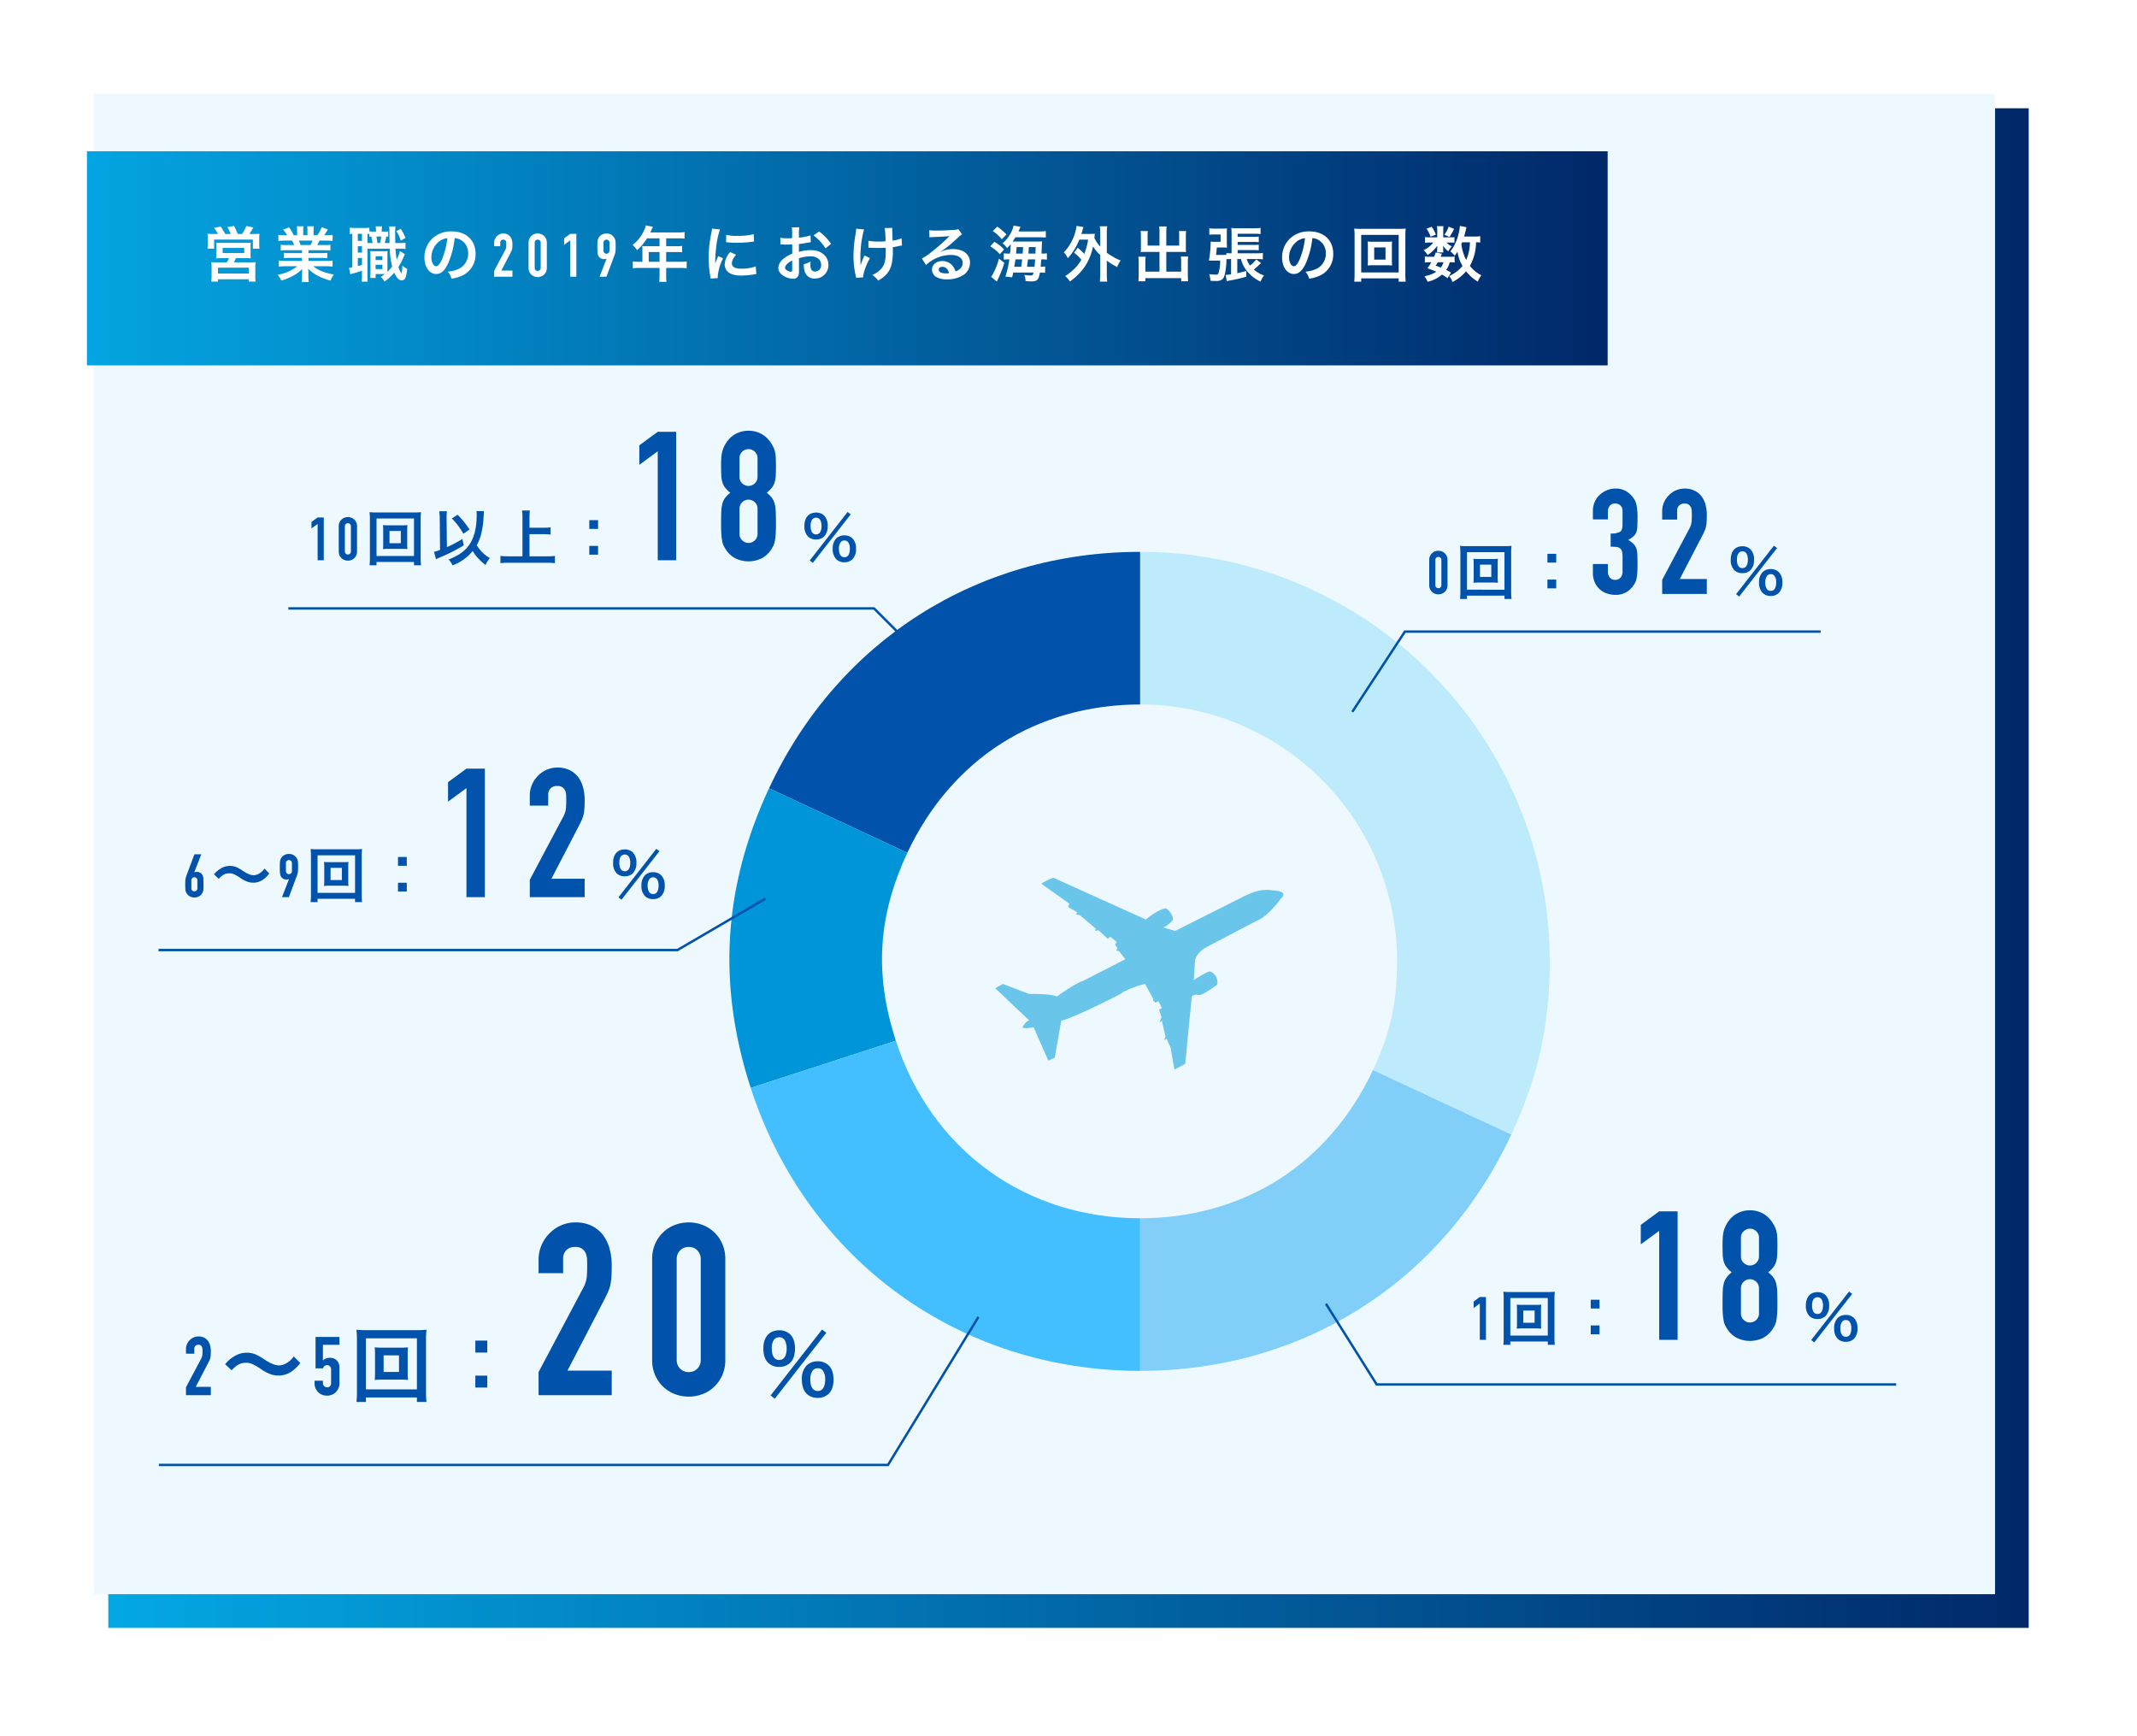 <svg xmlns="http://www.w3.org/2000/svg" xmlns:xlink="http://www.w3.org/1999/xlink" width="888.132" height="721.58" viewBox="0 0 888.132 721.58">
  <defs>
    <linearGradient id="linear-gradient" y1="0.5" x2="1" y2="0.5" gradientUnits="objectBoundingBox">
      <stop offset="0" stop-color="#03a8e5"/>
      <stop offset="1" stop-color="#012869"/>
    </linearGradient>
    <filter id="パス_301" x="0" y="0" width="888.132" height="721.58" filterUnits="userSpaceOnUse">
      <feOffset dx="10" dy="10" input="SourceAlpha"/>
      <feGaussianBlur stdDeviation="15" result="blur"/>
      <feFlood flood-opacity="0.161"/>
      <feComposite operator="in" in2="blur"/>
      <feComposite in="SourceGraphic"/>
    </filter>
    <linearGradient id="linear-gradient-2" x1="-0.03" xlink:href="#linear-gradient"/>
    <filter id="長方形_213" x="21.132" y="47.864" width="662" height="119" filterUnits="userSpaceOnUse">
      <feOffset input="SourceAlpha"/>
      <feGaussianBlur stdDeviation="5" result="blur-2"/>
      <feFlood flood-color="#013778" flood-opacity="0.322"/>
      <feComposite operator="in" in2="blur-2"/>
      <feComposite in="SourceGraphic"/>
    </filter>
  </defs>
  <g id="出張回数" transform="translate(-291.868 -2769.136)">
    <g id="グループ_256" data-name="グループ 256" transform="translate(-201.485 431.07)">
      <g transform="matrix(1, 0, 0, 1, 493.35, 2338.07)" filter="url(#パス_301)">
        <path id="パス_301-2" data-name="パス 301" d="M0,0H798.132V631.58H0Z" transform="translate(35 35)" fill="url(#linear-gradient)"/>
      </g>
      <path id="パス_302" data-name="パス 302" d="M0,0H790.132V623.58H0Z" transform="translate(532.353 2377.066)" fill="#edf9ff"/>
    </g>
    <path id="飛行機" d="M347.418,1742.954s-17.871,9.383-25.168,11.467l-2.68,15.338-2.682,1.192-6.1-13.85s-4.617.744-4.617,0c0,0,1.488-2.829,2.829-2.829l-14.146-13.4,3.127-1.787,11.019,4.17s8.491-.3,11.469,1.042c0,0,7.3-5.362,11.019-6.553l17.424-8.935-2.682-3.426-1.19-.149.6-1.042-1.043-1.489.745-1.043-2.682-2.234-1.041.894-3.874-3.575-1.339.3.149-1.042-6.554-5.511-1.637-.3.6-.894-3.874-2.234.6-1.34-11.764-8.34s4.17-2.383,5.213-2.383l38.273,17.275s5.66-4.617,8.489-4.617c0,0,3.276,2.382,2.68,5.063,0,0-2.829,2.83-4.021,2.83l5.064,1.489,27.252-13.7c4.192-2.107,7.813-3.838,12.585-3.227,2.588.332,7.28.341,4.021,3.6,0,0-5.286,7.519-10.35,9.306l-21.3,11.169s-4.021,2.68-4.021,5.659l-.447,7.6s5.509-3.575,6.7-3.575a4.691,4.691,0,0,1,2.98,5.511s-6.923,5.287-8.042,4.17c0,0-2.533-.15-2.533,1.191l-2.68,27.551-4.468,2.383-1.639-9.234-1.637-3.574-1.043.6.6-1.49-1.49-6.552-1.043.595.894-2.085-1.043-3.127,1.192-.745-.745-1.489-.745-1.341-1.19.6-1.043-.893.149-.6-3.425-6.255a38.234,38.234,0,0,0-9.234,3.425" transform="translate(410.651 1439.006)" fill="#69c5ea"/>
    <g transform="matrix(1, 0, 0, 1, 291.87, 2769.14)" filter="url(#長方形_213)">
      <rect id="長方形_213-2" data-name="長方形 213" width="632" height="89" transform="translate(36.13 62.86)" fill="url(#linear-gradient-2)"/>
    </g>
    <path id="パス_1152" data-name="パス 1152" d="M4.4-17.75c-1.125,0-1.825-.025-2.65-.1a22.422,22.422,0,0,1,.1,2.275V-13.6a16.317,16.317,0,0,1-.125,1.95h2.75v-3.775h16.1v3.775h2.75a15.77,15.77,0,0,1-.1-1.975v-2A18.8,18.8,0,0,1,23.3-17.85a25.336,25.336,0,0,1-2.675.1h-1.5c.475-.7,1.225-1.925,1.65-2.7l-2.9-.65A17.116,17.116,0,0,1,16.1-17.75H14.3a33.2,33.2,0,0,0-1.525-3.325l-2.8.45a23.07,23.07,0,0,1,1.4,2.875h-2.3A23.273,23.273,0,0,0,7.2-20.85l-2.75.575a13.463,13.463,0,0,1,1.6,2.525ZM10.675-7.725A10.057,10.057,0,0,1,9.75-5.95H5.625A19.031,19.031,0,0,1,3.3-6.05a19.068,19.068,0,0,1,.125,2.375v3.25c0,.85-.05,1.625-.125,2.475H6.075V1.075H18.9V2.05h2.825A16.259,16.259,0,0,1,21.6-.4V-3.65a18.854,18.854,0,0,1,.1-2.4,18.655,18.655,0,0,1-2.375.1h-6.65a16.474,16.474,0,0,0,.85-1.775h3.55a25.82,25.82,0,0,1,2.625.1,15.877,15.877,0,0,1-.075-2.25v-2.3A12.663,12.663,0,0,1,19.7-14.15a12.907,12.907,0,0,1-1.825.1H7.225a13.826,13.826,0,0,1-1.9-.1,12.712,12.712,0,0,1,.1,1.9v2.375a17.441,17.441,0,0,1-.1,2.25,23.14,23.14,0,0,1,2.625-.1ZM8.025-11.95H17v2.125H8.025Zm-1.95,8.2h12.85v2.425H6.075ZM41-11v1.2H36.05a17.752,17.752,0,0,1-2.55-.125v2.25A17.966,17.966,0,0,1,36.05-7.8H41v1.25H34.375a23.206,23.206,0,0,1-3-.15v2.5A27.481,27.481,0,0,1,34.4-4.35h4.65A17.972,17.972,0,0,1,30.875-.8,10.233,10.233,0,0,1,32.4,1.6,24.187,24.187,0,0,0,37.5-.5a13.9,13.9,0,0,0,3.6-2.75,16.833,16.833,0,0,0-.075,1.7v1.2a18.659,18.659,0,0,1-.15,2.55h2.95A14.224,14.224,0,0,1,43.65-.325V-1.55a17.112,17.112,0,0,0-.075-1.775c2.25,2.275,5.075,3.8,9.275,4.95a9.9,9.9,0,0,1,1.425-2.55,21.457,21.457,0,0,1-5.2-1.425,12.978,12.978,0,0,1-3.4-2H50.7a27.007,27.007,0,0,1,3,.15V-6.7a22.081,22.081,0,0,1-3.025.15H43.7V-7.8h5.225a18.352,18.352,0,0,1,2.575.125v-2.25a18.136,18.136,0,0,1-2.575.125H43.7V-11h6.525a18.352,18.352,0,0,1,2.575.125V-13.25a22.99,22.99,0,0,1-2.575.1h-2.9c.35-.625.45-.85.925-1.85h2.5c1.225,0,2.2.05,2.975.125v-2.5a20.272,20.272,0,0,1-2.825.15h-.7c.55-.775.95-1.4,1.55-2.4l-2.575-.95a13.34,13.34,0,0,1-1.8,3.35H45.8V-19a13.126,13.126,0,0,1,.125-1.95H43.2a17.806,17.806,0,0,1,.075,1.85v1.875H41.5V-19.1a16.837,16.837,0,0,1,.075-1.85H38.85A13.9,13.9,0,0,1,38.975-19v1.775H37.55A17.675,17.675,0,0,0,35.625-20.5l-2.5.95a10.567,10.567,0,0,1,1.7,2.325h-.8a21.185,21.185,0,0,1-2.85-.15v2.5c.8-.075,1.75-.125,2.975-.125h2.7c.275.475.55,1.05.925,1.85H34.75a22.707,22.707,0,0,1-2.575-.1v2.375A18.57,18.57,0,0,1,34.75-11Zm-.575-2.15a15.957,15.957,0,0,0-.75-1.85h5.7a14.58,14.58,0,0,1-.825,1.85Zm36.4-5.675a15.31,15.31,0,0,1-1.775.075h-.9v-.15a10.816,10.816,0,0,1,.125-2.025H71.6a10.26,10.26,0,0,1,.15,2.025v.15h-1.2a9.486,9.486,0,0,1-1.55-.1v-1.525a11.98,11.98,0,0,1-2.175.125H62.9a13.929,13.929,0,0,1-2.1-.125v2.65a9.853,9.853,0,0,1,1.1-.1V-3.9a7.221,7.221,0,0,1-1.375.2L61.1-1a9.646,9.646,0,0,1,1.675-.5c.875-.25,2.05-.625,3.15-.975V-.6A24.551,24.551,0,0,1,65.8,2.075h2.525A18.022,18.022,0,0,1,68.2-.575V-11.65h9.275a34.962,34.962,0,0,0,1,7.45A21.8,21.8,0,0,1,76.5-2V-8.425c0-1.275,0-1.65.05-2.225a15.452,15.452,0,0,1-1.625.075H70.95a11.1,11.1,0,0,1-1.575-.075c.05.825.075,1.125.075,2.225V-1.65c0,.825-.05,1.45-.1,2.175H71.6V-1.1h3.825a19.284,19.284,0,0,1-1.7,1.2A7.392,7.392,0,0,1,75.3,2.025a21.327,21.327,0,0,0,4.025-3.7C80.2.35,81.375,1.55,82.425,1.55A1.728,1.728,0,0,0,83.975.4,12.526,12.526,0,0,0,84.7-3.25,8.973,8.973,0,0,1,82.725-4.6c-.075,1.975-.25,3.15-.425,3.15-.05,0-.15-.125-.375-.525a11.027,11.027,0,0,1-.85-2.05A29.076,29.076,0,0,0,83.2-8.15c.2-.45.4-.9.55-1.2l-2.025-1.275a16.492,16.492,0,0,1-1.4,3.55c-.2-1.3-.35-2.625-.475-4.575h1.375a20.621,20.621,0,0,1,2.8.125V-14.15a15.63,15.63,0,0,1-2.8.15h-1.45c-.025-.75-.05-2.825-.05-3.7a19.224,19.224,0,0,1,.125-3.175h-2.6a15.51,15.51,0,0,1,.075,1.8c.025,3.325.025,3.325.075,5.075h-2a20.211,20.211,0,0,0,.625-2.675,6.807,6.807,0,0,1,.8.05ZM73.95-16.7A17.685,17.685,0,0,1,73.4-14H72.35c-.125-1.075-.275-1.975-.425-2.7ZM68.2-14v-3.825c.3.025.4.025.75.05v1.15c.375-.05.475-.05.85-.075.25,1.025.425,1.95.55,2.7Zm-4-3.825h1.725V-14.9H64.2Zm0,5.15h1.725V-10H64.2Zm0,4.9h1.725V-4.9c-.675.2-.9.275-1.725.475ZM71.6-8.5h2.8v1.6H71.6Zm-.025,3.55H74.4v1.775H71.575ZM80.2-18.925a13.134,13.134,0,0,1,1.85,3.95l1.975-1.15a20.053,20.053,0,0,0-2-3.775Zm24.25,2.9a5.464,5.464,0,0,1,2.525.75,6.194,6.194,0,0,1,3.075,5.55,7,7,0,0,1-3.475,6.25A13.286,13.286,0,0,1,101.6-2.1,7.975,7.975,0,0,1,103.125.825a16.345,16.345,0,0,0,3.925-1.05,9.631,9.631,0,0,0,6.075-9.325c0-5.625-3.9-9.275-9.9-9.275a11.222,11.222,0,0,0-8.6,3.5,10.739,10.739,0,0,0-2.75,7.275c0,4.025,2.05,6.925,4.9,6.925,2.05,0,3.65-1.475,5.075-4.7A36.167,36.167,0,0,0,104.45-16.025ZM101.4-16a32.948,32.948,0,0,1-2.075,8.45c-.9,2.15-1.75,3.2-2.575,3.2-1.1,0-1.975-1.625-1.975-3.675a8.37,8.37,0,0,1,3.4-6.75A6.364,6.364,0,0,1,101.4-16ZM120.85,0V-2.4l4.6-8.675a3.167,3.167,0,0,0,.4-1.137q.05-.488.05-1.213,0-.325-.013-.687a1.668,1.668,0,0,0-.137-.637,1.184,1.184,0,0,0-.375-.463,1.194,1.194,0,0,0-.725-.187,1.26,1.26,0,0,0-.912.325,1.259,1.259,0,0,0-.338.95v1.45h-2.55v-1.4a3.767,3.767,0,0,1,.3-1.5,3.87,3.87,0,0,1,.825-1.225,3.744,3.744,0,0,1,1.2-.838,3.637,3.637,0,0,1,1.5-.312,3.738,3.738,0,0,1,1.712.363,3.416,3.416,0,0,1,1.188.988,4.305,4.305,0,0,1,.663,1.425,6.6,6.6,0,0,1,.212,1.7q0,.65-.025,1.087a6.582,6.582,0,0,1-.1.837,3.691,3.691,0,0,1-.25.8q-.175.4-.475.975L123.85-2.55h4.6V0Zm14.3-14.125a3.888,3.888,0,0,1,.313-1.6,3.744,3.744,0,0,1,.837-1.2,3.6,3.6,0,0,1,1.212-.763,4,4,0,0,1,1.438-.263,4,4,0,0,1,1.438.263,3.6,3.6,0,0,1,1.213.763,3.744,3.744,0,0,1,.837,1.2,3.888,3.888,0,0,1,.313,1.6v10.45a3.888,3.888,0,0,1-.312,1.6,3.744,3.744,0,0,1-.837,1.2,3.6,3.6,0,0,1-1.213.763A4,4,0,0,1,138.95.15a4,4,0,0,1-1.437-.263A3.6,3.6,0,0,1,136.3-.875a3.744,3.744,0,0,1-.837-1.2,3.888,3.888,0,0,1-.312-1.6Zm2.55,10.45a1.261,1.261,0,0,0,.35.912,1.2,1.2,0,0,0,.9.362,1.2,1.2,0,0,0,.9-.362,1.261,1.261,0,0,0,.35-.912v-10.45a1.261,1.261,0,0,0-.35-.912,1.2,1.2,0,0,0-.9-.363,1.2,1.2,0,0,0-.9.363,1.261,1.261,0,0,0-.35.912ZM152.475,0V-15.1l-2.55,1.875v-2.7l2.55-1.875h2.55V0Zm12.2,0,2.9-7.475-.05-.05a1,1,0,0,1-.387.163,3.067,3.067,0,0,1-.687.063,2.5,2.5,0,0,1-1.25-.325,2.537,2.537,0,0,1-.9-.825,2.185,2.185,0,0,1-.275-.538,3.456,3.456,0,0,1-.15-.738,9.146,9.146,0,0,1-.1-1.137q-.025-.687-.025-1.738,0-.875.025-1.437a7,7,0,0,1,.1-.963,2.645,2.645,0,0,1,.162-.65,4.619,4.619,0,0,1,.288-.575,3.448,3.448,0,0,1,1.337-1.275,3.924,3.924,0,0,1,1.887-.45,3.768,3.768,0,0,1,1.875.462,3.633,3.633,0,0,1,1.325,1.263,6.417,6.417,0,0,1,.3.575,3,3,0,0,1,.2.65q.05.4.075.963t.025,1.438q0,.825-.025,1.363t-.075.913q-.075.4-.163.712t-.212.663L167.525,0ZM166.3-10.825a1.206,1.206,0,0,0,.375.925,1.242,1.242,0,0,0,.875.35,1.242,1.242,0,0,0,.875-.35,1.206,1.206,0,0,0,.375-.925v-3.3a1.206,1.206,0,0,0-.375-.925,1.242,1.242,0,0,0-.875-.35,1.242,1.242,0,0,0-.875.35,1.206,1.206,0,0,0-.375.925ZM182.475-6.2H181.2a20.952,20.952,0,0,1-2.725-.15V-3.5a21.5,21.5,0,0,1,2.725-.15h8.4V-.575a18.22,18.22,0,0,1-.15,2.725h3.05a15.054,15.054,0,0,1-.15-2.675V-3.65h5.8a21.224,21.224,0,0,1,2.725.15V-6.35a20.421,20.421,0,0,1-2.725.15h-5.8v-4.05h4.1a23.527,23.527,0,0,1,2.5.1V-12.8a18.352,18.352,0,0,1-2.575.125H192.35v-3.25h5.1A18.4,18.4,0,0,1,200-15.8v-2.725a17.752,17.752,0,0,1-2.55.125h-11.7c.45-.975.7-1.5.725-1.575.175-.375.225-.45.375-.75l-2.975-.6a7.221,7.221,0,0,1-.6,1.825,15.519,15.519,0,0,1-4.875,6.275A10.943,10.943,0,0,1,180.25-11a23.053,23.053,0,0,0,4.125-4.925H189.6v3.25h-5.45c-.675,0-1.225-.025-1.75-.075a13.725,13.725,0,0,1,.075,1.45Zm2.625,0v-4.05h4.5V-6.2ZM213.8.6c-.025-.325-.025-.525-.025-.675A20.524,20.524,0,0,1,216-7.65l-2-.9a25.5,25.5,0,0,0-1.3,3.3c.025-.625.05-.825.05-1.375a41.74,41.74,0,0,1,.375-5.525,34.467,34.467,0,0,1,1.575-7.475l-3.3-.35a16.358,16.358,0,0,1-.375,2.325A48,48,0,0,0,210-7.875,43.607,43.607,0,0,0,210.65-.4c.075.575.1.725.125,1.175Zm3.45-14.975a29.677,29.677,0,0,0,4.5.275,44.78,44.78,0,0,0,5.35-.3c1.2-.15,1.575-.2,1.775-.225l-.15-3.025a27.568,27.568,0,0,1-6.8.675,18.026,18.026,0,0,1-4.625-.4Zm1.725,4.125a8.167,8.167,0,0,0-2.3,5.15,4.188,4.188,0,0,0,.75,2.45c1.1,1.475,3.1,2.175,6.2,2.175A30.829,30.829,0,0,0,228.8-.95a8.355,8.355,0,0,1,1.025-.15l-.25-3.175a17.569,17.569,0,0,1-5.95.95c-2.6,0-3.975-.75-3.975-2.175,0-1.075.525-2.15,1.775-3.6Zm28.55,2.6a16,16,0,0,1,4.8-.825c2.675,0,4.425,1.4,4.425,3.55a2.569,2.569,0,0,1-2.525,2.775A1.729,1.729,0,0,1,252.65-3a4.817,4.817,0,0,1-.35-2.2,8.671,8.671,0,0,1,.05-1.1,10.546,10.546,0,0,1-2.775,1.1A8.352,8.352,0,0,0,250-2,4.036,4.036,0,0,0,254.1.775a5.554,5.554,0,0,0,5.675-5.7c0-3.55-2.975-6.1-7.15-6.1a17.336,17.336,0,0,0-5.1.7v-3.25c.95-.1,1.45-.175,2.275-.325,1.725-.3,2.2-.375,2.65-.45l-.1-2.8a27.881,27.881,0,0,1-4.825.95v-1.6a15.349,15.349,0,0,1,.15-2.725H244.55a17.13,17.13,0,0,1,.15,2.875V-16c-.275,0-.4,0-1,.025-.35.025-.625.025-.875.025a15.332,15.332,0,0,1-3.025-.225l.025,2.8a4.687,4.687,0,0,1,.525-.025c.075,0,.3,0,.625.025.3,0,1,.025,1.375.025.625,0,.975,0,1.35-.025.825-.05.825-.05,1.025-.05l.025,3.85A13.374,13.374,0,0,0,241.1-7.45a5.336,5.336,0,0,0-2.15,3.7,3.672,3.672,0,0,0,1.375,2.825A7.787,7.787,0,0,0,245.05.85a2.2,2.2,0,0,0,2.3-1.45,7.444,7.444,0,0,0,.2-2.125Zm-2.8,4.55c0,.825-.125,1.05-.55,1.05a3.005,3.005,0,0,1-1.6-.55c-.575-.35-.825-.725-.825-1.15,0-.9,1.1-2,2.975-3Zm16.15-10.55a21.2,21.2,0,0,0-4.95-5.125l-2.35,1.575a21.349,21.349,0,0,1,5,5.4Zm15.525,1.6h.375c.3,0,.4,0,1.125.05.65.025,1.575.05,2.275.05,1.25,0,2.55-.025,3.4-.1.025.825.025,1.05.025,1.575,0,3.7-.45,5.45-1.75,7.025a10.3,10.3,0,0,1-3.825,2.725,9.848,9.848,0,0,1,2.425,2.35,16.261,16.261,0,0,0,2.725-1.9,9.37,9.37,0,0,0,2.85-4.85,24.8,24.8,0,0,0,.525-5.975c0-.45,0-.675-.025-1.2a17.66,17.66,0,0,0,2.425-.425,12.181,12.181,0,0,1,1.4-.25l-.175-2.975a13.754,13.754,0,0,1-3.725.95c-.05-1.6-.1-2.55-.1-2.825-.05-1.125-.05-1.35-.05-1.6a5.452,5.452,0,0,1,.05-.85l-3.175.05A38.6,38.6,0,0,1,283.5-14.7c-1.3.075-1.7.1-2.65.1a22.273,22.273,0,0,1-4.45-.325Zm-1.6,3.225A25.794,25.794,0,0,0,273.15-4.7c0-.4-.025-.55-.05-.95V-6.1c-.025-1.225-.025-1.65-.025-1.925-.025-.4-.025-.7-.025-.775,0-.475.05-1.2.175-2.85a33.677,33.677,0,0,1,.65-4.925,24.158,24.158,0,0,1,.725-3.05l-3.3-.325a11,11,0,0,1-.175,1.85,53.733,53.733,0,0,0-.925,9.475A35.973,35.973,0,0,0,271.1-.5a4.076,4.076,0,0,1,.175.95l2.9-.15c.05-1.8,1.2-5,2.85-8.025Zm31.5-1.55a9.813,9.813,0,0,0,1.025-.65c.5-.325,2.3-1.675,2.75-2.05.85-.725,2.675-2.35,3.925-3.5a5.359,5.359,0,0,1,1.3-1.025l-1.55-2.2a3.684,3.684,0,0,1-1.55.325c-2.425.175-5.475.3-7.6.3a22.609,22.609,0,0,1-2.95-.15l.125,3a8.433,8.433,0,0,1,1.2-.125c4.525-.2,6.125-.3,7.075-.425l.025.025-.45.45a83.477,83.477,0,0,1-7.475,6.5,22.485,22.485,0,0,1-3.525,2.35l1.7,2.7a15.4,15.4,0,0,1,10.3-4.2c3.025,0,4.95,1.275,4.95,3.225,0,1.775-.9,2.85-2.975,3.625a6.723,6.723,0,0,0-1.15-2.25,5.381,5.381,0,0,0-4.325-2.05c-2.5,0-4.3,1.5-4.3,3.575a3.568,3.568,0,0,0,1.5,2.875,8.458,8.458,0,0,0,4.85,1.15,12.369,12.369,0,0,0,6.05-1.425,6.109,6.109,0,0,0,3.4-5.525c0-3.425-2.75-5.625-7.025-5.625a12.2,12.2,0,0,0-5.25,1.15Zm3.6,8.9a6.767,6.767,0,0,1-1.3.1c-1.85,0-2.975-.575-2.975-1.575,0-.7.575-1.15,1.475-1.15C308.5-4.1,309.45-3.2,309.9-1.475ZM338.75-18.8c.3-.65.3-.65.85-1.95l-2.875-.5a11.173,11.173,0,0,1-1.4,3.55,13.631,13.631,0,0,1-3.2,3.8A7.549,7.549,0,0,1,334-11.875a16.759,16.759,0,0,0,1.525-1.625,35.889,35.889,0,0,1-.275,3.9h-.275a14.87,14.87,0,0,1-2.325-.125v2.65A11.989,11.989,0,0,1,334.6-7.2h.375a39.749,39.749,0,0,1-1.65,7.175l2.8.275c.225-.925.275-1.175.45-1.975h8.45C344.75-.6,344.625-.5,343.7-.5a14.077,14.077,0,0,1-2.525-.25,6.24,6.24,0,0,1,.525,2.575c1.55.1,1.85.125,2.25.125,2.625,0,3.2-.575,3.725-3.675h.275a13.6,13.6,0,0,1,1.9.1V-4.25a8.674,8.674,0,0,1-1.875.125c.1-.975.15-1.775.25-3.075h.25a15.018,15.018,0,0,1,2.1.125v-2.65a12.269,12.269,0,0,1-2.225.125c.075-2.275.125-3.5.125-3.675.05-.75.075-1.05.125-1.4-.675.05-1.425.075-2.625.075h-9.65c.425-.6.725-1.1,1.15-1.775h9.375a30.6,30.6,0,0,1,3.275.1V-18.95a25.333,25.333,0,0,1-3.6.15ZM337-4.125c.325-1.75.35-2,.5-3.075h2.8c-.175,1.6-.225,1.925-.4,3.075Zm5.325,0q.225-1.65.375-3.075h3c-.075,1.025-.15,1.95-.275,3.075ZM337.75-9.6c.125-1.15.15-1.45.225-2.7h2.7c-.1,1.9-.1,1.9-.15,2.7Zm5.15,0c.05-.7.05-.7.2-2.7h2.8c-.025,1.175-.025,1.175-.075,2.7Zm-14.825-9.375a18.082,18.082,0,0,1,3.775,3.425l1.925-2a23.028,23.028,0,0,0-3.825-3.25Zm-1.05,6.35a16.3,16.3,0,0,1,4,3.325l1.775-2.05a19.221,19.221,0,0,0-4.05-3.15ZM330.65-7.5a29.176,29.176,0,0,1-2.775,6.875A2.787,2.787,0,0,1,327.4.05l2.35,1.975.975-2.05a42.982,42.982,0,0,0,2.15-5.75Zm31.225-2.475A18.738,18.738,0,0,1,364.9-7.05a17.043,17.043,0,0,1-3.8,4.575,15.084,15.084,0,0,1-2.95,2.2A8.061,8.061,0,0,1,360.125,2a25.129,25.129,0,0,0,6.25-6.25,23.993,23.993,0,0,0,3.375-8.35,16.868,16.868,0,0,0,3,3.625v7.7a25.934,25.934,0,0,1-.175,3.325h3.075a25.166,25.166,0,0,1-.175-3.325v-5.4a27.38,27.38,0,0,0,4.3,2.65,13.861,13.861,0,0,1,1.45-2.725,16.44,16.44,0,0,1-3.375-1.675,22.552,22.552,0,0,1-2.375-1.525v-8.125a15.916,15.916,0,0,1,.175-2.875h-3.075a18.815,18.815,0,0,1,.175,2.875v5.55a12.211,12.211,0,0,1-2.45-3.625c.125-1.075.125-1.175.225-1.7-.6.05-1.075.075-2.025.075h-3.6c.15-.475.25-.825.425-1.4.175-.65.275-.95.45-1.45l-2.875-.5a19.156,19.156,0,0,1-.725,3.275,20.055,20.055,0,0,1-4.575,7.775,6.893,6.893,0,0,1,1.65,2.4,24.686,24.686,0,0,0,4.8-7.725h3.65a26.381,26.381,0,0,1-1.6,5.925A19.236,19.236,0,0,0,363.375-12Zm35.5-2.95h-4.95v-4.05a14.7,14.7,0,0,1,.1-2h-3a13.928,13.928,0,0,1,.125,2.2v4.95c0,.575-.025,1.05-.075,1.6.6-.05,1.125-.075,1.8-.075h6v8.2H391.5V-6.15a12.355,12.355,0,0,1,.125-2.15H388.6a20.776,20.776,0,0,1,.125,2.4V-.6a18.138,18.138,0,0,1-.15,2.5H391.5V.6h14.875V1.9H409.3a15.786,15.786,0,0,1-.15-2.5V-6a19.985,19.985,0,0,1,.125-2.375H406.25a13.3,13.3,0,0,1,.125,2.125V-2.1H400.2v-8.2h6.45c.6,0,1.2.025,1.75.075a13.693,13.693,0,0,1-.075-1.6V-16.8a14.37,14.37,0,0,1,.125-2.175h-3a15.016,15.016,0,0,1,.1,1.975v4.075H400.2V-18.4a16.089,16.089,0,0,1,.15-2.475h-3.125a15.009,15.009,0,0,1,.15,2.475Zm33.85,5.6a13.293,13.293,0,0,0,2.925,5.5,17.2,17.2,0,0,0,5.25,3.9,8.5,8.5,0,0,1,1.425-2.6,11.866,11.866,0,0,1-4.25-2.45,31.383,31.383,0,0,0,3-2.7l-1.975-1.5a14.021,14.021,0,0,1-2.6,2.55,8.09,8.09,0,0,1-1.375-2.7h4.325a16.187,16.187,0,0,1,2.375.125V-9.85a16.463,16.463,0,0,1-2.45.125H429.85v-1.35h6.625a14.432,14.432,0,0,1,2.15.125V-13.3a14.833,14.833,0,0,1-2.15.1H429.85v-1.25h6.625a18.542,18.542,0,0,1,2.15.1V-16.7a12.64,12.64,0,0,1-2.2.125H429.85V-17.85h6.775a19.808,19.808,0,0,1,2.75.125v-2.55a20.93,20.93,0,0,1-2.85.15H430a22.313,22.313,0,0,1-2.775-.125,19.447,19.447,0,0,1,.1,2.275v8.25h-.15a13.8,13.8,0,0,1-2-.1V-9.1c-.4.025-.775.05-1.425.05h-2.875c.175-1.275.175-1.4.325-3.1h2.45a16.548,16.548,0,0,1,1.775.075c-.05-.8-.075-1.55-.075-2.3V-18.15a15.682,15.682,0,0,1,.075-1.925,15.992,15.992,0,0,1-1.925.1h-3.1a14,14,0,0,1-2.325-.15v2.675a16.641,16.641,0,0,1,2.175-.1h2.525v3.05h-2.05a12.631,12.631,0,0,1-2.075-.1,48.175,48.175,0,0,1-.75,7.95c.6-.025,1.075-.05,1.725-.05h2.95a16.806,16.806,0,0,1-.675,5.225c-.2.5-.475.625-1.325.625a21.047,21.047,0,0,1-2.55-.225,12.128,12.128,0,0,1,.55,2.775c.825.05,1.575.075,2.3.075a4.331,4.331,0,0,0,2.125-.4c.975-.5,1.35-1.3,1.75-3.525a30.7,30.7,0,0,0,.45-5.125c.425-.025.85-.05,1.5-.05h.425V-1a17.566,17.566,0,0,1-2.25.25l.45,2.575a2.2,2.2,0,0,0,.5-.1c.325-.05.325-.05.8-.15A64.142,64.142,0,0,0,433.45,0l-.05-2.4a33.166,33.166,0,0,1-3.7.925v-5.85Zm29.675-8.7a5.464,5.464,0,0,1,2.525.75,6.194,6.194,0,0,1,3.075,5.55,7,7,0,0,1-3.475,6.25A13.286,13.286,0,0,1,458.05-2.1,7.975,7.975,0,0,1,459.575.825,16.344,16.344,0,0,0,463.5-.225a9.631,9.631,0,0,0,6.075-9.325c0-5.625-3.9-9.275-9.9-9.275a11.222,11.222,0,0,0-8.6,3.5,10.739,10.739,0,0,0-2.75,7.275c0,4.025,2.05,6.925,4.9,6.925,2.05,0,3.65-1.475,5.075-4.7A36.167,36.167,0,0,0,460.9-16.025ZM457.85-16a32.949,32.949,0,0,1-2.075,8.45c-.9,2.15-1.75,3.2-2.575,3.2-1.1,0-1.975-1.625-1.975-3.675a8.37,8.37,0,0,1,3.4-6.75A6.364,6.364,0,0,1,457.85-16Zm28.45,1.475a20.355,20.355,0,0,1-2.425-.1,17,17,0,0,1,.1,2V-6.65a17,17,0,0,1-.1,2,20.088,20.088,0,0,1,2.425-.1h5.325a22.028,22.028,0,0,1,2.425.1,16.187,16.187,0,0,1-.1-2v-5.975a15.928,15.928,0,0,1,.1-2,20.624,20.624,0,0,1-2.425.1Zm.3,2.35h4.7V-7.1h-4.7Zm13.1,14.25a25.309,25.309,0,0,1-.15-3.225V-17a25.759,25.759,0,0,1,.15-3,26.145,26.145,0,0,1-2.975.125h-15.5A25.223,25.223,0,0,1,478.3-20a26.687,26.687,0,0,1,.15,3V-1.175a27.455,27.455,0,0,1-.15,3.25h2.9V.7h15.575V2.075Zm-18.5-19.45h15.575v15.6H481.2Zm49.475.55a13.538,13.538,0,0,1-2.35.125h-4.35c.275-.975.5-1.825.65-2.475.2-.85.25-1.075.35-1.375l-2.75-.55a18.122,18.122,0,0,1-.6,3.4,18.352,18.352,0,0,1-3.375,7.2,8.773,8.773,0,0,1,1.8,1.8c.525-.7.7-.95,1.15-1.65a17.064,17.064,0,0,0,2.1,5.875,15.518,15.518,0,0,1-3.55,3.125,15.274,15.274,0,0,1-1.975,1.075,7.73,7.73,0,0,1,1.35,2.5A19.393,19.393,0,0,0,524.8-2.25a17.119,17.119,0,0,0,4.875,4.3,11.464,11.464,0,0,1,1.45-2.65,13.29,13.29,0,0,1-4.75-3.9,20.432,20.432,0,0,0,2.55-9.8,12.773,12.773,0,0,1,1.75.1Zm-4.3,2.525a18.1,18.1,0,0,1-1.55,7.35,19.663,19.663,0,0,1-2-6.575c.125-.325.125-.325.325-.775Zm-7.85,12.625A12.94,12.94,0,0,0,516.5-2.8,9.283,9.283,0,0,0,518-6a9.877,9.877,0,0,1,2.025.125V-8.4a8.84,8.84,0,0,1-1.85.125h-3.95c.2-.475.3-.65.525-1.275l-2.6-.5a18.094,18.094,0,0,1-.65,1.775h-1.875A10.389,10.389,0,0,1,507.65-8.4v2.525A10.714,10.714,0,0,1,509.625-6h.725a20.9,20.9,0,0,1-1.625,2.475c1.775.65,2.45.925,3.7,1.475a13.671,13.671,0,0,1-4.95,1.85,10.919,10.919,0,0,1,1.3,2.3A13.113,13.113,0,0,0,514.75-.875,13.321,13.321,0,0,1,517.075.65ZM515.4-6a6.449,6.449,0,0,1-1.125,2.225c-.75-.325-1.075-.45-2.125-.825.45-.675.525-.8.875-1.4Zm-.1-10.35v-3a9.821,9.821,0,0,1,.1-1.65h-2.725a7.987,7.987,0,0,1,.125,1.7v2.95h-2.975a11.9,11.9,0,0,1-2.1-.125v2.4A11.758,11.758,0,0,1,509.8-14.2h1.35a9.992,9.992,0,0,1-4,3.125A8.5,8.5,0,0,1,508.775-9a14.2,14.2,0,0,0,4.075-3.925c-.05.45-.075.85-.075,1.075v.95a4.6,4.6,0,0,1-.075.825h2.675a3.748,3.748,0,0,1-.1-.925v-.9c0-.2-.025-.5-.075-1.025a9.059,9.059,0,0,0,2.225,2.375,8.042,8.042,0,0,1,1.45-2.05,6.766,6.766,0,0,1-2.2-1.6h1.675a12.036,12.036,0,0,1,1.6.075v-2.3a11.529,11.529,0,0,1-1.6.075Zm-6.95-3.6a12.966,12.966,0,0,1,1.675,3.325l2.2-.825a12.47,12.47,0,0,0-1.75-3.3Zm9.2-.85a12.359,12.359,0,0,1-1.775,3.35l2.125.95a21.527,21.527,0,0,0,1.9-3.375Z" transform="translate(376.38 2884.136)" fill="#fff"/>
    <g id="円グラフ" transform="translate(595 2998.5)">
      <path id="パス_857" data-name="パス 857" d="M2094.256,3301.557c8.923-19.134,22.432-34.85,39.067-45.448s36.588-16.2,57.7-16.2h0v-63.427c-67.679,0-125.651,36.932-154.253,98.27l57.485,26.805Z" transform="translate(-2020.294 -3176.482)" fill="#0052aa"/>
      <path id="パス_858" data-name="パス 858" d="M2054.407,3588.832c-8.988-27.663-7.514-51.755,4.779-78.118l-57.485-26.806c-19.068,40.892-21.559,81.613-7.616,124.524l60.322-19.6Z" transform="translate(-1985.223 -3385.638)" fill="#0095d8"/>
      <path id="パス_859" data-name="パス 859" d="M2174.814,3885.928c-23.414,0-45.247-6.871-63.138-19.87s-31.172-31.64-38.408-53.908l-60.323,19.6c23.238,71.518,86.671,117.6,161.869,117.6v-63.427Z" transform="translate(-2004.084 -3608.956)" fill="#43beff"/>
      <path id="パス_860" data-name="パス 860" d="M2616.1,3850.1c-8.923,19.134-22.432,34.85-39.068,45.448s-36.588,16.2-57.7,16.2v63.428c67.679,0,125.651-36.932,154.253-98.27L2616.1,3850.1Z" transform="translate(-2348.604 -3634.773)" fill="#81cff8"/>
      <path id="パス_861" data-name="パス 861" d="M2519.334,3176.482v63.427a106.772,106.772,0,0,1,106.772,106.772c0,17.034-2.8,29.686-10,45.124l57.485,26.805c11.123-23.853,15.946-45.61,15.946-71.929A170.2,170.2,0,0,0,2519.334,3176.482Z" transform="translate(-2348.604 -3176.482)" fill="#bdebfc"/>
    </g>
    <path id="パス_1155" data-name="パス 1155" d="M.85-14.125a3.888,3.888,0,0,1,.313-1.6A3.744,3.744,0,0,1,2-16.925a3.6,3.6,0,0,1,1.213-.763A4,4,0,0,1,4.65-17.95a4,4,0,0,1,1.437.263,3.6,3.6,0,0,1,1.213.763,3.744,3.744,0,0,1,.838,1.2,3.888,3.888,0,0,1,.312,1.6v10.45a3.888,3.888,0,0,1-.312,1.6A3.744,3.744,0,0,1,7.3-.875a3.6,3.6,0,0,1-1.213.763A4,4,0,0,1,4.65.15,4,4,0,0,1,3.213-.112,3.6,3.6,0,0,1,2-.875a3.744,3.744,0,0,1-.837-1.2,3.888,3.888,0,0,1-.312-1.6ZM3.4-3.675a1.261,1.261,0,0,0,.35.912,1.2,1.2,0,0,0,.9.362,1.2,1.2,0,0,0,.9-.362,1.261,1.261,0,0,0,.35-.912v-10.45a1.261,1.261,0,0,0-.35-.912,1.2,1.2,0,0,0-.9-.363,1.2,1.2,0,0,0-.9.363,1.261,1.261,0,0,0-.35.912Zm18.25-10.85a20.354,20.354,0,0,1-2.425-.1,17,17,0,0,1,.1,2V-6.65a17,17,0,0,1-.1,2,20.088,20.088,0,0,1,2.425-.1h5.325a22.028,22.028,0,0,1,2.425.1,16.189,16.189,0,0,1-.1-2v-5.975a15.93,15.93,0,0,1,.1-2,20.624,20.624,0,0,1-2.425.1Zm.3,2.35h4.7V-7.1h-4.7Zm13.1,14.25A25.31,25.31,0,0,1,34.9-1.15V-17a25.761,25.761,0,0,1,.15-3,26.145,26.145,0,0,1-2.975.125h-15.5A25.223,25.223,0,0,1,13.65-20a26.688,26.688,0,0,1,.15,3V-1.175a27.456,27.456,0,0,1-.15,3.25h2.9V.7H32.125V2.075Zm-18.5-19.45H32.125v15.6H16.55Zm33.425.7v3.65h3.65v-3.65Zm0,10.7v3.65h3.65v-3.65Zm26.28-19.157a7.863,7.863,0,0,0,3.873-.671q1.067-.671,1.067-3.111v-5.612a3.033,3.033,0,0,0-.823-2.2,2.949,2.949,0,0,0-2.227-.854A2.627,2.627,0,0,0,75.8-36.539a3.6,3.6,0,0,0-.7,2.013v3.538H68.874v-3.6a9.041,9.041,0,0,1,.732-3.6,8.751,8.751,0,0,1,2.013-2.928,10,10,0,0,1,2.989-1.952,9.192,9.192,0,0,1,3.66-.732,8.128,8.128,0,0,1,4.239,1.007,9.762,9.762,0,0,1,2.532,2.044,13.327,13.327,0,0,1,1.068,1.464,7.125,7.125,0,0,1,.762,1.769,24.324,24.324,0,0,1,.549,5.978q0,2.257-.091,3.66a7.656,7.656,0,0,1-.457,2.318,4.636,4.636,0,0,1-1.189,1.647,14.108,14.108,0,0,1-2.1,1.464A11.817,11.817,0,0,1,85.8-20.74a5.023,5.023,0,0,1,1.129,1.83,9.453,9.453,0,0,1,.427,2.592q.061,1.495.061,3.813,0,2.135-.091,3.538a18.2,18.2,0,0,1-.274,2.318A7.231,7.231,0,0,1,86.564-5a10.04,10.04,0,0,1-.793,1.4A9.856,9.856,0,0,1,82.813-.762,8.8,8.8,0,0,1,78.085.366a10.966,10.966,0,0,1-3.111-.488,8.482,8.482,0,0,1-2.989-1.586,8.611,8.611,0,0,1-2.226-2.867,9.614,9.614,0,0,1-.885-4.331v-3.538H75.1v3.233A3.536,3.536,0,0,0,75.92-6.8a2.8,2.8,0,0,0,2.227.946A2.8,2.8,0,0,0,80.373-6.8,3.719,3.719,0,0,0,81.2-9.333v-6.222q0-2.562-.976-3.355a2.714,2.714,0,0,0-1.494-.61,20.082,20.082,0,0,0-2.47-.122ZM97.666,0V-5.856L108.89-27.023a7.729,7.729,0,0,0,.976-2.776q.122-1.19.122-2.958,0-.793-.031-1.677a4.071,4.071,0,0,0-.336-1.556,2.888,2.888,0,0,0-.915-1.129,2.913,2.913,0,0,0-1.769-.458,3.075,3.075,0,0,0-2.227.793,3.072,3.072,0,0,0-.824,2.318v3.538H97.666v-3.416A9.192,9.192,0,0,1,98.4-38a9.444,9.444,0,0,1,2.013-2.989,9.135,9.135,0,0,1,2.928-2.043A8.875,8.875,0,0,1,107-43.8a9.121,9.121,0,0,1,4.179.885,8.336,8.336,0,0,1,2.9,2.41,10.5,10.5,0,0,1,1.616,3.477,16.1,16.1,0,0,1,.519,4.148q0,1.586-.061,2.653a16.055,16.055,0,0,1-.244,2.043,9.006,9.006,0,0,1-.61,1.952q-.427.976-1.159,2.379l-9.15,17.629H116.21V0Zm30.718.075,1.275,1,15.75-20.15-1.3-1Zm14.4.75A4.6,4.6,0,0,0,146.159-.45a5.9,5.9,0,0,0,1.45-4.325,5.877,5.877,0,0,0-1.45-4.3,4.663,4.663,0,0,0-3.375-1.275,4.766,4.766,0,0,0-3.4,1.275,5.917,5.917,0,0,0-1.45,4.3,5.9,5.9,0,0,0,1.45,4.325A4.621,4.621,0,0,0,142.784.825Zm0-9.05a1.8,1.8,0,0,1,1.6.775,4.414,4.414,0,0,1,.675,2.5c0,2.425-.775,3.675-2.275,3.675-1.475,0-2.275-1.25-2.275-3.55a4.347,4.347,0,0,1,.675-2.6A1.74,1.74,0,0,1,142.784-8.225ZM131.009-8.65a4.6,4.6,0,0,0,3.375-1.275,5.9,5.9,0,0,0,1.45-4.325,5.877,5.877,0,0,0-1.45-4.3,4.663,4.663,0,0,0-3.375-1.275c-3.05,0-4.85,2.075-4.85,5.575a5.941,5.941,0,0,0,1.45,4.325A4.621,4.621,0,0,0,131.009-8.65Zm0-9.05a1.924,1.924,0,0,1,1.825,1.125,5.488,5.488,0,0,1,.45,2.325c0,2.25-.825,3.5-2.275,3.5-1.475,0-2.275-1.25-2.275-3.55C128.734-16.475,129.559-17.7,131.009-17.7Z" transform="translate(885 3016)" fill="#0052aa"/>
    <path id="パス_1157" data-name="パス 1157" d="M1.156,0V-3.264l6.256-11.8a4.308,4.308,0,0,0,.544-1.547q.068-.663.068-1.649,0-.442-.017-.935a2.269,2.269,0,0,0-.187-.867,1.61,1.61,0,0,0-.51-.629,1.624,1.624,0,0,0-.986-.255,1.714,1.714,0,0,0-1.241.442,1.712,1.712,0,0,0-.459,1.292v1.972H1.156v-1.9a5.124,5.124,0,0,1,.408-2.04,5.264,5.264,0,0,1,1.122-1.666,5.092,5.092,0,0,1,1.632-1.139,4.947,4.947,0,0,1,2.04-.425,5.084,5.084,0,0,1,2.329.493A4.646,4.646,0,0,1,10.3-22.576a5.855,5.855,0,0,1,.9,1.938,8.974,8.974,0,0,1,.289,2.312q0,.884-.034,1.479a8.949,8.949,0,0,1-.136,1.139,5.019,5.019,0,0,1-.34,1.088q-.238.544-.646,1.326l-5.1,9.826h6.256V0ZM20.128-10.336c2.142-2.312,3.706-3.128,5.916-3.128,1.8,0,2.856.408,5.848,2.312A17.376,17.376,0,0,0,36.55-8.636a9.672,9.672,0,0,0,2.992.476A9.548,9.548,0,0,0,45.424-10.1a14.847,14.847,0,0,0,3.23-3.3l-2.72-2.72A9.113,9.113,0,0,1,42.4-13.022a6.72,6.72,0,0,1-2.516.646c-1.632,0-3.434-.714-6.018-2.38a24.406,24.406,0,0,0-3.094-1.87,9.54,9.54,0,0,0-4.386-1.02,9.689,9.689,0,0,0-5.576,1.768,11.692,11.692,0,0,0-3.366,3.026ZM64.94-24.208v3.264H58.072v6.528a3.885,3.885,0,0,1,1.224-.8,4.16,4.16,0,0,1,1.666-.323,3.954,3.954,0,0,1,2.873,1.071,4.282,4.282,0,0,1,1.1,3.213V-5a5.287,5.287,0,0,1-.425,2.176A5.091,5.091,0,0,1,63.376-1.19,4.9,4.9,0,0,1,61.727-.153,5.434,5.434,0,0,1,59.772.2a5.434,5.434,0,0,1-1.955-.357A4.9,4.9,0,0,1,56.168-1.19a5.091,5.091,0,0,1-1.139-1.632A5.287,5.287,0,0,1,54.6-5v-1.02h3.468v.884a1.861,1.861,0,0,0,.493,1.377,1.725,1.725,0,0,0,1.275.493,1.534,1.534,0,0,0,1.207-.476,1.922,1.922,0,0,0,.425-1.326v-5.678a1.767,1.767,0,0,0-.459-1.224,1.508,1.508,0,0,0-1.173-.51,1.66,1.66,0,0,0-.748.153,1.941,1.941,0,0,0-.51.357,1.412,1.412,0,0,0-.306.442q-.17.306-.2.374h-3.06V-24.208Zm17.952,4.454a27.682,27.682,0,0,1-3.3-.136,23.117,23.117,0,0,1,.136,2.72v8.126a23.117,23.117,0,0,1-.136,2.72,27.319,27.319,0,0,1,3.3-.136h7.242a29.958,29.958,0,0,1,3.3.136,22.016,22.016,0,0,1-.136-2.72V-17.17a21.664,21.664,0,0,1,.136-2.72,28.049,28.049,0,0,1-3.3.136Zm.408,3.2h6.392v6.9H83.3Zm17.816,19.38a34.421,34.421,0,0,1-.2-4.386V-23.12a35.034,35.034,0,0,1,.2-4.08,35.557,35.557,0,0,1-4.046.17H75.99a34.3,34.3,0,0,1-3.978-.17,36.3,36.3,0,0,1,.2,4.08V-1.6a37.34,37.34,0,0,1-.2,4.42h3.944V.952H97.138v1.87ZM75.956-23.63H97.138V-2.414H75.956Zm45.458.952v4.964h4.964v-4.964Zm0,14.552v4.964h4.964V-8.126ZM147.7,0V-9.6l18.4-34.7a12.67,12.67,0,0,0,1.6-4.55q.2-1.95.2-4.85,0-1.3-.05-2.75A6.674,6.674,0,0,0,167.3-59a4.734,4.734,0,0,0-1.5-1.85,4.776,4.776,0,0,0-2.9-.75,5.041,5.041,0,0,0-3.65,1.3,5.036,5.036,0,0,0-1.35,3.8v5.8H147.7v-5.6a15.069,15.069,0,0,1,1.2-6,15.482,15.482,0,0,1,3.3-4.9,14.975,14.975,0,0,1,4.8-3.35,14.55,14.55,0,0,1,6-1.25,14.953,14.953,0,0,1,6.85,1.45,13.665,13.665,0,0,1,4.75,3.95,17.221,17.221,0,0,1,2.65,5.7,26.393,26.393,0,0,1,.85,6.8q0,2.6-.1,4.35a26.321,26.321,0,0,1-.4,3.35,14.763,14.763,0,0,1-1,3.2q-.7,1.6-1.9,3.9l-15,28.9h18.4V0Zm47.2-56.5a15.551,15.551,0,0,1,1.25-6.4,14.975,14.975,0,0,1,3.35-4.8,14.413,14.413,0,0,1,4.85-3.05,15.983,15.983,0,0,1,5.75-1.05,15.983,15.983,0,0,1,5.75,1.05,14.412,14.412,0,0,1,4.85,3.05,14.975,14.975,0,0,1,3.35,4.8,15.551,15.551,0,0,1,1.25,6.4v41.8a15.551,15.551,0,0,1-1.25,6.4,14.975,14.975,0,0,1-3.35,4.8,14.412,14.412,0,0,1-4.85,3.05A15.983,15.983,0,0,1,210.1.6a15.983,15.983,0,0,1-5.75-1.05A14.413,14.413,0,0,1,199.5-3.5a14.975,14.975,0,0,1-3.35-4.8,15.551,15.551,0,0,1-1.25-6.4Zm10.2,41.8a5.043,5.043,0,0,0,1.4,3.65,4.784,4.784,0,0,0,3.6,1.45,4.784,4.784,0,0,0,3.6-1.45,5.043,5.043,0,0,0,1.4-3.65V-56.5a5.043,5.043,0,0,0-1.4-3.65,4.784,4.784,0,0,0-3.6-1.45,4.784,4.784,0,0,0-3.6,1.45,5.043,5.043,0,0,0-1.4,3.65ZM244.136.1l1.734,1.36,21.42-27.4-1.768-1.36Zm19.584,1.02a6.258,6.258,0,0,0,4.59-1.734c1.292-1.258,1.972-3.3,1.972-5.882,0-2.55-.68-4.59-1.972-5.848a6.342,6.342,0,0,0-4.59-1.734,6.481,6.481,0,0,0-4.624,1.734,8.047,8.047,0,0,0-1.972,5.848c0,2.584.68,4.624,1.972,5.882A6.285,6.285,0,0,0,263.72,1.122Zm0-12.308a2.449,2.449,0,0,1,2.176,1.054,6,6,0,0,1,.918,3.4c0,3.3-1.054,5-3.094,5-2.006,0-3.094-1.7-3.094-4.828a5.912,5.912,0,0,1,.918-3.536A2.367,2.367,0,0,1,263.72-11.186Zm-16.014-.578A6.258,6.258,0,0,0,252.3-13.5c1.292-1.258,1.972-3.3,1.972-5.882,0-2.55-.68-4.59-1.972-5.848a6.342,6.342,0,0,0-4.59-1.734c-4.148,0-6.6,2.822-6.6,7.582,0,2.55.68,4.624,1.972,5.882A6.285,6.285,0,0,0,247.706-11.764Zm0-12.308a2.617,2.617,0,0,1,2.482,1.53,7.464,7.464,0,0,1,.612,3.162c0,3.06-1.122,4.76-3.094,4.76-2.006,0-3.094-1.7-3.094-4.828C244.612-22.406,245.734-24.072,247.706-24.072Z" transform="translate(368 3349)" fill="#0052aa"/>
    <path id="パス_1156" data-name="パス 1156" d="M3.875,53V37.9l-2.55,1.875v-2.7L3.875,35.2h2.55V53ZM21.65,38.475a20.354,20.354,0,0,1-2.425-.1,17,17,0,0,1,.1,2V46.35a17,17,0,0,1-.1,2,20.088,20.088,0,0,1,2.425-.1h5.325a22.029,22.029,0,0,1,2.425.1,16.189,16.189,0,0,1-.1-2V40.375a15.93,15.93,0,0,1,.1-2,20.624,20.624,0,0,1-2.425.1Zm.3,2.35h4.7V45.9h-4.7Zm13.1,14.25a25.31,25.31,0,0,1-.15-3.225V36a25.761,25.761,0,0,1,.15-3,26.145,26.145,0,0,1-2.975.125h-15.5A25.224,25.224,0,0,1,13.65,33a26.688,26.688,0,0,1,.15,3V51.825a27.456,27.456,0,0,1-.15,3.25h2.9V53.7H32.125v1.375Zm-18.5-19.45H32.125v15.6H16.55Zm33.425.7v3.65h3.65v-3.65Zm0,10.7v3.65h3.65v-3.65ZM78.425,53V7.7l-7.65,5.625v-8.1L78.425-.4h7.65V53ZM119.9,10.55a3.56,3.56,0,0,0-1.125-2.663,3.712,3.712,0,0,0-5.25,0A3.56,3.56,0,0,0,112.4,10.55v7.8a3.56,3.56,0,0,0,1.125,2.663,3.712,3.712,0,0,0,5.25,0A3.56,3.56,0,0,0,119.9,18.35Zm-15.15,3q0-2.175.15-3.713a12.235,12.235,0,0,1,.525-2.662,12.644,12.644,0,0,1,.863-2.025,14.187,14.187,0,0,1,1.237-1.875,10.337,10.337,0,0,1,3.75-3.037,11.47,11.47,0,0,1,9.75,0,10.337,10.337,0,0,1,3.75,3.037A17.853,17.853,0,0,1,126.05,5.15a10.765,10.765,0,0,1,.9,2.025,11.011,11.011,0,0,1,.488,2.662q.112,1.538.112,3.713,0,2.4-.075,4.05a12.394,12.394,0,0,1-.45,2.925,6.825,6.825,0,0,1-1.162,2.287,14.309,14.309,0,0,1-2.137,2.137,11.387,11.387,0,0,1,2.137,2.1,7.077,7.077,0,0,1,1.162,2.475,16.24,16.24,0,0,1,.45,3.488q.075,2.063.075,5.063,0,2.475-.112,4.087a24.842,24.842,0,0,1-.338,2.813A7.73,7.73,0,0,1,126.462,47a16.156,16.156,0,0,1-1.012,1.725,10.822,10.822,0,0,1-3.6,3.338,12.4,12.4,0,0,1-11.4,0,10.822,10.822,0,0,1-3.6-3.338A16.156,16.156,0,0,1,105.837,47a7.73,7.73,0,0,1-.637-2.025,24.842,24.842,0,0,1-.338-2.812q-.112-1.613-.112-4.087,0-3,.075-5.062a16.239,16.239,0,0,1,.45-3.488,7.077,7.077,0,0,1,1.163-2.475,11.387,11.387,0,0,1,2.137-2.1,14.309,14.309,0,0,1-2.137-2.137,6.825,6.825,0,0,1-1.163-2.287,12.393,12.393,0,0,1-.45-2.925Q104.75,15.95,104.75,13.55Zm15.15,18a3.56,3.56,0,0,0-1.125-2.663,3.712,3.712,0,0,0-5.25,0A3.56,3.56,0,0,0,112.4,31.55v10.5a3.56,3.56,0,0,0,1.125,2.663,3.712,3.712,0,0,0,5.25,0A3.56,3.56,0,0,0,119.9,42.05Zm21.7,21.525,1.275,1,15.75-20.15-1.3-1Zm14.4.75a4.6,4.6,0,0,0,3.375-1.275,5.9,5.9,0,0,0,1.45-4.325,5.877,5.877,0,0,0-1.45-4.3A4.663,4.663,0,0,0,156,42.65a4.766,4.766,0,0,0-3.4,1.275,5.917,5.917,0,0,0-1.45,4.3,5.9,5.9,0,0,0,1.45,4.325A4.621,4.621,0,0,0,156,53.825Zm0-9.05a1.8,1.8,0,0,1,1.6.775,4.414,4.414,0,0,1,.675,2.5c0,2.425-.775,3.675-2.275,3.675-1.475,0-2.275-1.25-2.275-3.55a4.347,4.347,0,0,1,.675-2.6A1.74,1.74,0,0,1,156,44.775Zm-11.775-.425a4.6,4.6,0,0,0,3.375-1.275,5.9,5.9,0,0,0,1.45-4.325,5.877,5.877,0,0,0-1.45-4.3,4.663,4.663,0,0,0-3.375-1.275c-3.05,0-4.85,2.075-4.85,5.575a5.941,5.941,0,0,0,1.45,4.325A4.621,4.621,0,0,0,144.225,44.35Zm0-9.05a1.924,1.924,0,0,1,1.825,1.125,5.488,5.488,0,0,1,.45,2.325c0,2.25-.825,3.5-2.275,3.5-1.475,0-2.275-1.25-2.275-3.55C141.95,36.525,142.775,35.3,144.225,35.3Z" transform="translate(903 3273)" fill="#0052aa"/>
    <path id="パス_1153" data-name="パス 1153" d="M3.875,53V37.9l-2.55,1.875v-2.7L3.875,35.2h2.55V53ZM12.65,38.875a3.888,3.888,0,0,1,.313-1.6,3.744,3.744,0,0,1,.837-1.2,3.6,3.6,0,0,1,1.213-.763,4.067,4.067,0,0,1,2.875,0,3.6,3.6,0,0,1,1.212.763,3.744,3.744,0,0,1,.837,1.2,3.888,3.888,0,0,1,.313,1.6v10.45a3.888,3.888,0,0,1-.312,1.6,3.744,3.744,0,0,1-.837,1.2,3.6,3.6,0,0,1-1.212.763,4.067,4.067,0,0,1-2.875,0,3.6,3.6,0,0,1-1.213-.763,3.744,3.744,0,0,1-.837-1.2,3.888,3.888,0,0,1-.312-1.6Zm2.55,10.45a1.261,1.261,0,0,0,.35.912,1.3,1.3,0,0,0,1.8,0,1.261,1.261,0,0,0,.35-.912V38.875a1.261,1.261,0,0,0-.35-.912,1.3,1.3,0,0,0-1.8,0,1.261,1.261,0,0,0-.35.912Zm18.25-10.85a20.354,20.354,0,0,1-2.425-.1,17,17,0,0,1,.1,2V46.35a17,17,0,0,1-.1,2,20.088,20.088,0,0,1,2.425-.1h5.325a22.028,22.028,0,0,1,2.425.1,16.189,16.189,0,0,1-.1-2V40.375a15.93,15.93,0,0,1,.1-2,20.624,20.624,0,0,1-2.425.1Zm.3,2.35h4.7V45.9h-4.7Zm13.1,14.25a25.31,25.31,0,0,1-.15-3.225V36a25.761,25.761,0,0,1,.15-3,26.145,26.145,0,0,1-2.975.125h-15.5A25.224,25.224,0,0,1,25.45,33a26.688,26.688,0,0,1,.15,3V51.825a27.456,27.456,0,0,1-.15,3.25h2.9V53.7H43.925v1.375Zm-18.5-19.45H43.925v15.6H28.35ZM69.875,32.55a10.21,10.21,0,0,1,.1,1.65q0,7.425-2.7,11.775c-1.825,2.95-4.525,4.975-8.925,6.675a11.461,11.461,0,0,1,1.6,2.475,19.915,19.915,0,0,0,8.375-5.975A19.487,19.487,0,0,0,73.7,54.925a11,11,0,0,1,1.75-2.85A14.432,14.432,0,0,1,70,46.7a17.893,17.893,0,0,0,1.575-3.65,33.56,33.56,0,0,0,1.2-6.975c.225-3.2.225-3.2.25-3.475ZM54.75,48.7a16.342,16.342,0,0,1-2.5.8l.8,3.05c.625-.3.8-.375,1.75-.8a66.909,66.909,0,0,0,9.825-4.975l-.6-2.625a52.248,52.248,0,0,1-6.425,3.4l-.125-11.925v-.55a22.078,22.078,0,0,1,.125-2.45H54.425a22.872,22.872,0,0,1,.2,2.975Zm4.9-13.1a28.886,28.886,0,0,1,4.775,6.375L67,40.2a37.412,37.412,0,0,0-4.95-6.125Zm32.275,6.55H97.8a26.1,26.1,0,0,1,2.9.15V39.325a25.464,25.464,0,0,1-2.9.15H91.925V35.2a20.173,20.173,0,0,1,.175-2.875H88.825A21.4,21.4,0,0,1,89,35.2V51.35H83.3a32.989,32.989,0,0,1-3.45-.15v3a31.25,31.25,0,0,1,3.45-.175H99.175a27.279,27.279,0,0,1,3.325.175v-3a32.107,32.107,0,0,1-3.375.15h-7.2Zm24.85-5.825v3.65h3.65v-3.65Zm0,10.7v3.65h3.65v-3.65ZM145.225,53V7.7l-7.65,5.625v-8.1L145.225-.4h7.65V53ZM186.7,10.55a3.56,3.56,0,0,0-1.125-2.663,3.712,3.712,0,0,0-5.25,0A3.56,3.56,0,0,0,179.2,10.55v7.8a3.56,3.56,0,0,0,1.125,2.663,3.712,3.712,0,0,0,5.25,0A3.56,3.56,0,0,0,186.7,18.35Zm-15.15,3q0-2.175.15-3.713a12.236,12.236,0,0,1,.525-2.662,12.645,12.645,0,0,1,.862-2.025,14.187,14.187,0,0,1,1.238-1.875,10.337,10.337,0,0,1,3.75-3.037,11.47,11.47,0,0,1,9.75,0,10.337,10.337,0,0,1,3.75,3.037A17.854,17.854,0,0,1,192.85,5.15a10.765,10.765,0,0,1,.9,2.025,11.011,11.011,0,0,1,.488,2.662q.112,1.538.113,3.713,0,2.4-.075,4.05a12.394,12.394,0,0,1-.45,2.925,6.825,6.825,0,0,1-1.162,2.287,14.309,14.309,0,0,1-2.138,2.137,11.387,11.387,0,0,1,2.138,2.1,7.077,7.077,0,0,1,1.162,2.475,16.24,16.24,0,0,1,.45,3.488q.075,2.063.075,5.063,0,2.475-.113,4.087a24.839,24.839,0,0,1-.338,2.813A7.729,7.729,0,0,1,193.262,47a16.153,16.153,0,0,1-1.012,1.725,10.822,10.822,0,0,1-3.6,3.338,12.4,12.4,0,0,1-11.4,0,10.822,10.822,0,0,1-3.6-3.338A16.159,16.159,0,0,1,172.637,47,7.73,7.73,0,0,1,172,44.975a24.839,24.839,0,0,1-.337-2.812q-.112-1.613-.113-4.087,0-3,.075-5.062a16.24,16.24,0,0,1,.45-3.488,7.077,7.077,0,0,1,1.163-2.475,11.386,11.386,0,0,1,2.137-2.1,14.309,14.309,0,0,1-2.137-2.137,6.825,6.825,0,0,1-1.163-2.287,12.394,12.394,0,0,1-.45-2.925Q171.55,15.95,171.55,13.55Zm15.15,18a3.56,3.56,0,0,0-1.125-2.663,3.712,3.712,0,0,0-5.25,0A3.56,3.56,0,0,0,179.2,31.55v10.5a3.56,3.56,0,0,0,1.125,2.663,3.712,3.712,0,0,0,5.25,0A3.56,3.56,0,0,0,186.7,42.05Zm21.7,21.525,1.275,1,15.75-20.15-1.3-1Zm14.4.75a4.6,4.6,0,0,0,3.375-1.275,5.9,5.9,0,0,0,1.45-4.325,5.877,5.877,0,0,0-1.45-4.3A4.663,4.663,0,0,0,222.8,42.65a4.766,4.766,0,0,0-3.4,1.275,5.917,5.917,0,0,0-1.45,4.3,5.9,5.9,0,0,0,1.45,4.325A4.621,4.621,0,0,0,222.8,53.825Zm0-9.05a1.8,1.8,0,0,1,1.6.775,4.414,4.414,0,0,1,.675,2.5c0,2.425-.775,3.675-2.275,3.675-1.475,0-2.275-1.25-2.275-3.55a4.347,4.347,0,0,1,.675-2.6A1.74,1.74,0,0,1,222.8,44.775Zm-11.775-.425a4.6,4.6,0,0,0,3.375-1.275,5.9,5.9,0,0,0,1.45-4.325,5.877,5.877,0,0,0-1.45-4.3,4.663,4.663,0,0,0-3.375-1.275c-3.05,0-4.85,2.075-4.85,5.575a5.941,5.941,0,0,0,1.45,4.325A4.621,4.621,0,0,0,211.025,44.35Zm0-9.05a1.924,1.924,0,0,1,1.825,1.125,5.488,5.488,0,0,1,.45,2.325c0,2.25-.825,3.5-2.275,3.5-1.475,0-2.275-1.25-2.275-3.55C208.75,36.525,209.575,35.3,211.025,35.3Z" transform="translate(420 2949)" fill="#0052aa"/>
    <path id="パス_1154" data-name="パス 1154" d="M7.525-17.8l-2.9,7.475.05.05a1,1,0,0,1,.387-.162A3.067,3.067,0,0,1,5.75-10.5,2.5,2.5,0,0,1,7-10.175a2.537,2.537,0,0,1,.9.825,2.825,2.825,0,0,1,.275.55,4.212,4.212,0,0,1,.175.725q.05.45.075,1.138T8.45-5.2q0,.875-.025,1.438t-.075.938a3.513,3.513,0,0,1-.187.675,4.619,4.619,0,0,1-.288.575A3.448,3.448,0,0,1,6.537-.3,3.924,3.924,0,0,1,4.65.15,3.768,3.768,0,0,1,2.775-.312,3.633,3.633,0,0,1,1.45-1.575a3.3,3.3,0,0,1-.312-.575,2.673,2.673,0,0,1-.162-.675,6.335,6.335,0,0,1-.1-.937Q.85-4.325.85-5.2q0-.825.025-1.362T.95-7.5a3.985,3.985,0,0,1,.15-.687q.1-.312.225-.663l3.35-8.95ZM5.9-6.975A1.206,1.206,0,0,0,5.525-7.9a1.242,1.242,0,0,0-.875-.35,1.242,1.242,0,0,0-.875.35,1.206,1.206,0,0,0-.375.925v3.3a1.206,1.206,0,0,0,.375.925,1.242,1.242,0,0,0,.875.35,1.242,1.242,0,0,0,.875-.35A1.206,1.206,0,0,0,5.9-3.675ZM14.8-7.6c1.575-1.7,2.725-2.3,4.35-2.3,1.325,0,2.1.3,4.3,1.7a12.776,12.776,0,0,0,3.425,1.85,7.112,7.112,0,0,0,2.2.35A7.021,7.021,0,0,0,33.4-7.425,10.917,10.917,0,0,0,35.775-9.85l-2-2a6.7,6.7,0,0,1-2.6,2.275,4.941,4.941,0,0,1-1.85.475c-1.2,0-2.525-.525-4.425-1.75a17.945,17.945,0,0,0-2.275-1.375,7.015,7.015,0,0,0-3.225-.75,7.124,7.124,0,0,0-4.1,1.3A8.6,8.6,0,0,0,12.825-9.45ZM41.075,0l2.9-7.475-.05-.05a1,1,0,0,1-.388.163,3.067,3.067,0,0,1-.687.063,2.5,2.5,0,0,1-1.25-.325,2.537,2.537,0,0,1-.9-.825,2.184,2.184,0,0,1-.275-.538,3.456,3.456,0,0,1-.15-.738,9.147,9.147,0,0,1-.1-1.137q-.025-.687-.025-1.738,0-.875.025-1.437a7,7,0,0,1,.1-.963,2.645,2.645,0,0,1,.163-.65,4.62,4.62,0,0,1,.287-.575A3.448,3.448,0,0,1,42.063-17.5a3.924,3.924,0,0,1,1.888-.45,3.768,3.768,0,0,1,1.875.462,3.633,3.633,0,0,1,1.325,1.263,6.415,6.415,0,0,1,.3.575,3,3,0,0,1,.2.65q.05.4.075.963T47.75-12.6q0,.825-.025,1.363t-.075.913q-.075.4-.162.712t-.212.663L43.925,0ZM42.7-10.825a1.206,1.206,0,0,0,.375.925,1.242,1.242,0,0,0,.875.35,1.242,1.242,0,0,0,.875-.35,1.206,1.206,0,0,0,.375-.925v-3.3a1.206,1.206,0,0,0-.375-.925,1.242,1.242,0,0,0-.875-.35,1.242,1.242,0,0,0-.875.35,1.206,1.206,0,0,0-.375.925Zm18.25-3.7a20.354,20.354,0,0,1-2.425-.1,17,17,0,0,1,.1,2V-6.65a17,17,0,0,1-.1,2,20.088,20.088,0,0,1,2.425-.1h5.325a22.028,22.028,0,0,1,2.425.1,16.19,16.19,0,0,1-.1-2v-5.975a15.931,15.931,0,0,1,.1-2,20.624,20.624,0,0,1-2.425.1Zm.3,2.35h4.7V-7.1h-4.7Zm13.1,14.25A25.31,25.31,0,0,1,74.2-1.15V-17a25.761,25.761,0,0,1,.15-3,26.145,26.145,0,0,1-2.975.125h-15.5A25.223,25.223,0,0,1,52.95-20a26.687,26.687,0,0,1,.15,3V-1.175a27.456,27.456,0,0,1-.15,3.25h2.9V.7H71.425V2.075Zm-18.5-19.45H71.425v15.6H55.85Zm33.425.7v3.65h3.65v-3.65Zm0,10.7v3.65h3.65v-3.65ZM117.725,0V-45.3l-7.65,5.625v-8.1l7.65-5.625h7.65V0ZM144.05,0V-7.2l13.8-26.025a9.5,9.5,0,0,0,1.2-3.413q.15-1.463.15-3.638,0-.975-.037-2.062a5.005,5.005,0,0,0-.413-1.912,3.551,3.551,0,0,0-1.125-1.388,3.582,3.582,0,0,0-2.175-.562,3.781,3.781,0,0,0-2.738.975,3.777,3.777,0,0,0-1.012,2.85v4.35h-7.65v-4.2a11.3,11.3,0,0,1,.9-4.5,11.612,11.612,0,0,1,2.475-3.675,11.231,11.231,0,0,1,3.6-2.513,10.912,10.912,0,0,1,4.5-.937,11.215,11.215,0,0,1,5.138,1.088,10.249,10.249,0,0,1,3.563,2.962,12.916,12.916,0,0,1,1.987,4.275,19.8,19.8,0,0,1,.638,5.1q0,1.95-.075,3.263a19.742,19.742,0,0,1-.3,2.512,11.073,11.073,0,0,1-.75,2.4q-.525,1.2-1.425,2.925L153.05-7.65h13.8V0ZM180.9.075l1.275,1,15.75-20.15-1.3-1Zm14.4.75A4.6,4.6,0,0,0,198.675-.45a5.9,5.9,0,0,0,1.45-4.325,5.877,5.877,0,0,0-1.45-4.3A4.663,4.663,0,0,0,195.3-10.35a4.766,4.766,0,0,0-3.4,1.275,5.917,5.917,0,0,0-1.45,4.3A5.9,5.9,0,0,0,191.9-.45,4.621,4.621,0,0,0,195.3.825Zm0-9.05a1.8,1.8,0,0,1,1.6.775,4.414,4.414,0,0,1,.675,2.5c0,2.425-.775,3.675-2.275,3.675-1.475,0-2.275-1.25-2.275-3.55a4.347,4.347,0,0,1,.675-2.6A1.74,1.74,0,0,1,195.3-8.225ZM183.525-8.65A4.6,4.6,0,0,0,186.9-9.925a5.9,5.9,0,0,0,1.45-4.325,5.877,5.877,0,0,0-1.45-4.3,4.663,4.663,0,0,0-3.375-1.275c-3.05,0-4.85,2.075-4.85,5.575a5.941,5.941,0,0,0,1.45,4.325A4.621,4.621,0,0,0,183.525-8.65Zm0-9.05a1.924,1.924,0,0,1,1.825,1.125,5.488,5.488,0,0,1,.45,2.325c0,2.25-.825,3.5-2.275,3.5-1.475,0-2.275-1.25-2.275-3.55C181.25-16.475,182.075-17.7,183.525-17.7Z" transform="translate(368 3142)" fill="#0052aa"/>
    <path id="パス_847" data-name="パス 847" d="M4063.71,3015H4307.1l30.553,30.553" transform="translate(-3652 7)" fill="none" stroke="#0052aa" stroke-width="1"/>
    <path id="パス_848" data-name="パス 848" d="M4009.756,3141h215.662L4262,3119.623" transform="translate(-3652 23)" fill="none" stroke="#0052aa" stroke-width="1"/>
    <path id="パス_849" data-name="パス 849" d="M4085.9,3370h303.013l37.6-61.521" transform="translate(-3728 8)" fill="none" stroke="#0052aa" stroke-width="1"/>
    <path id="パス_850" data-name="パス 850" d="M4494.919,3311l21.1,33.558h215.91" transform="translate(-3652)" fill="none" stroke="#0052aa" stroke-width="1"/>
    <path id="パス_851" data-name="パス 851" d="M4505.88,3065l21.865-33.365h172.773" transform="translate(-3652)" fill="none" stroke="#0052aa" stroke-width="1"/>
  </g>
</svg>
